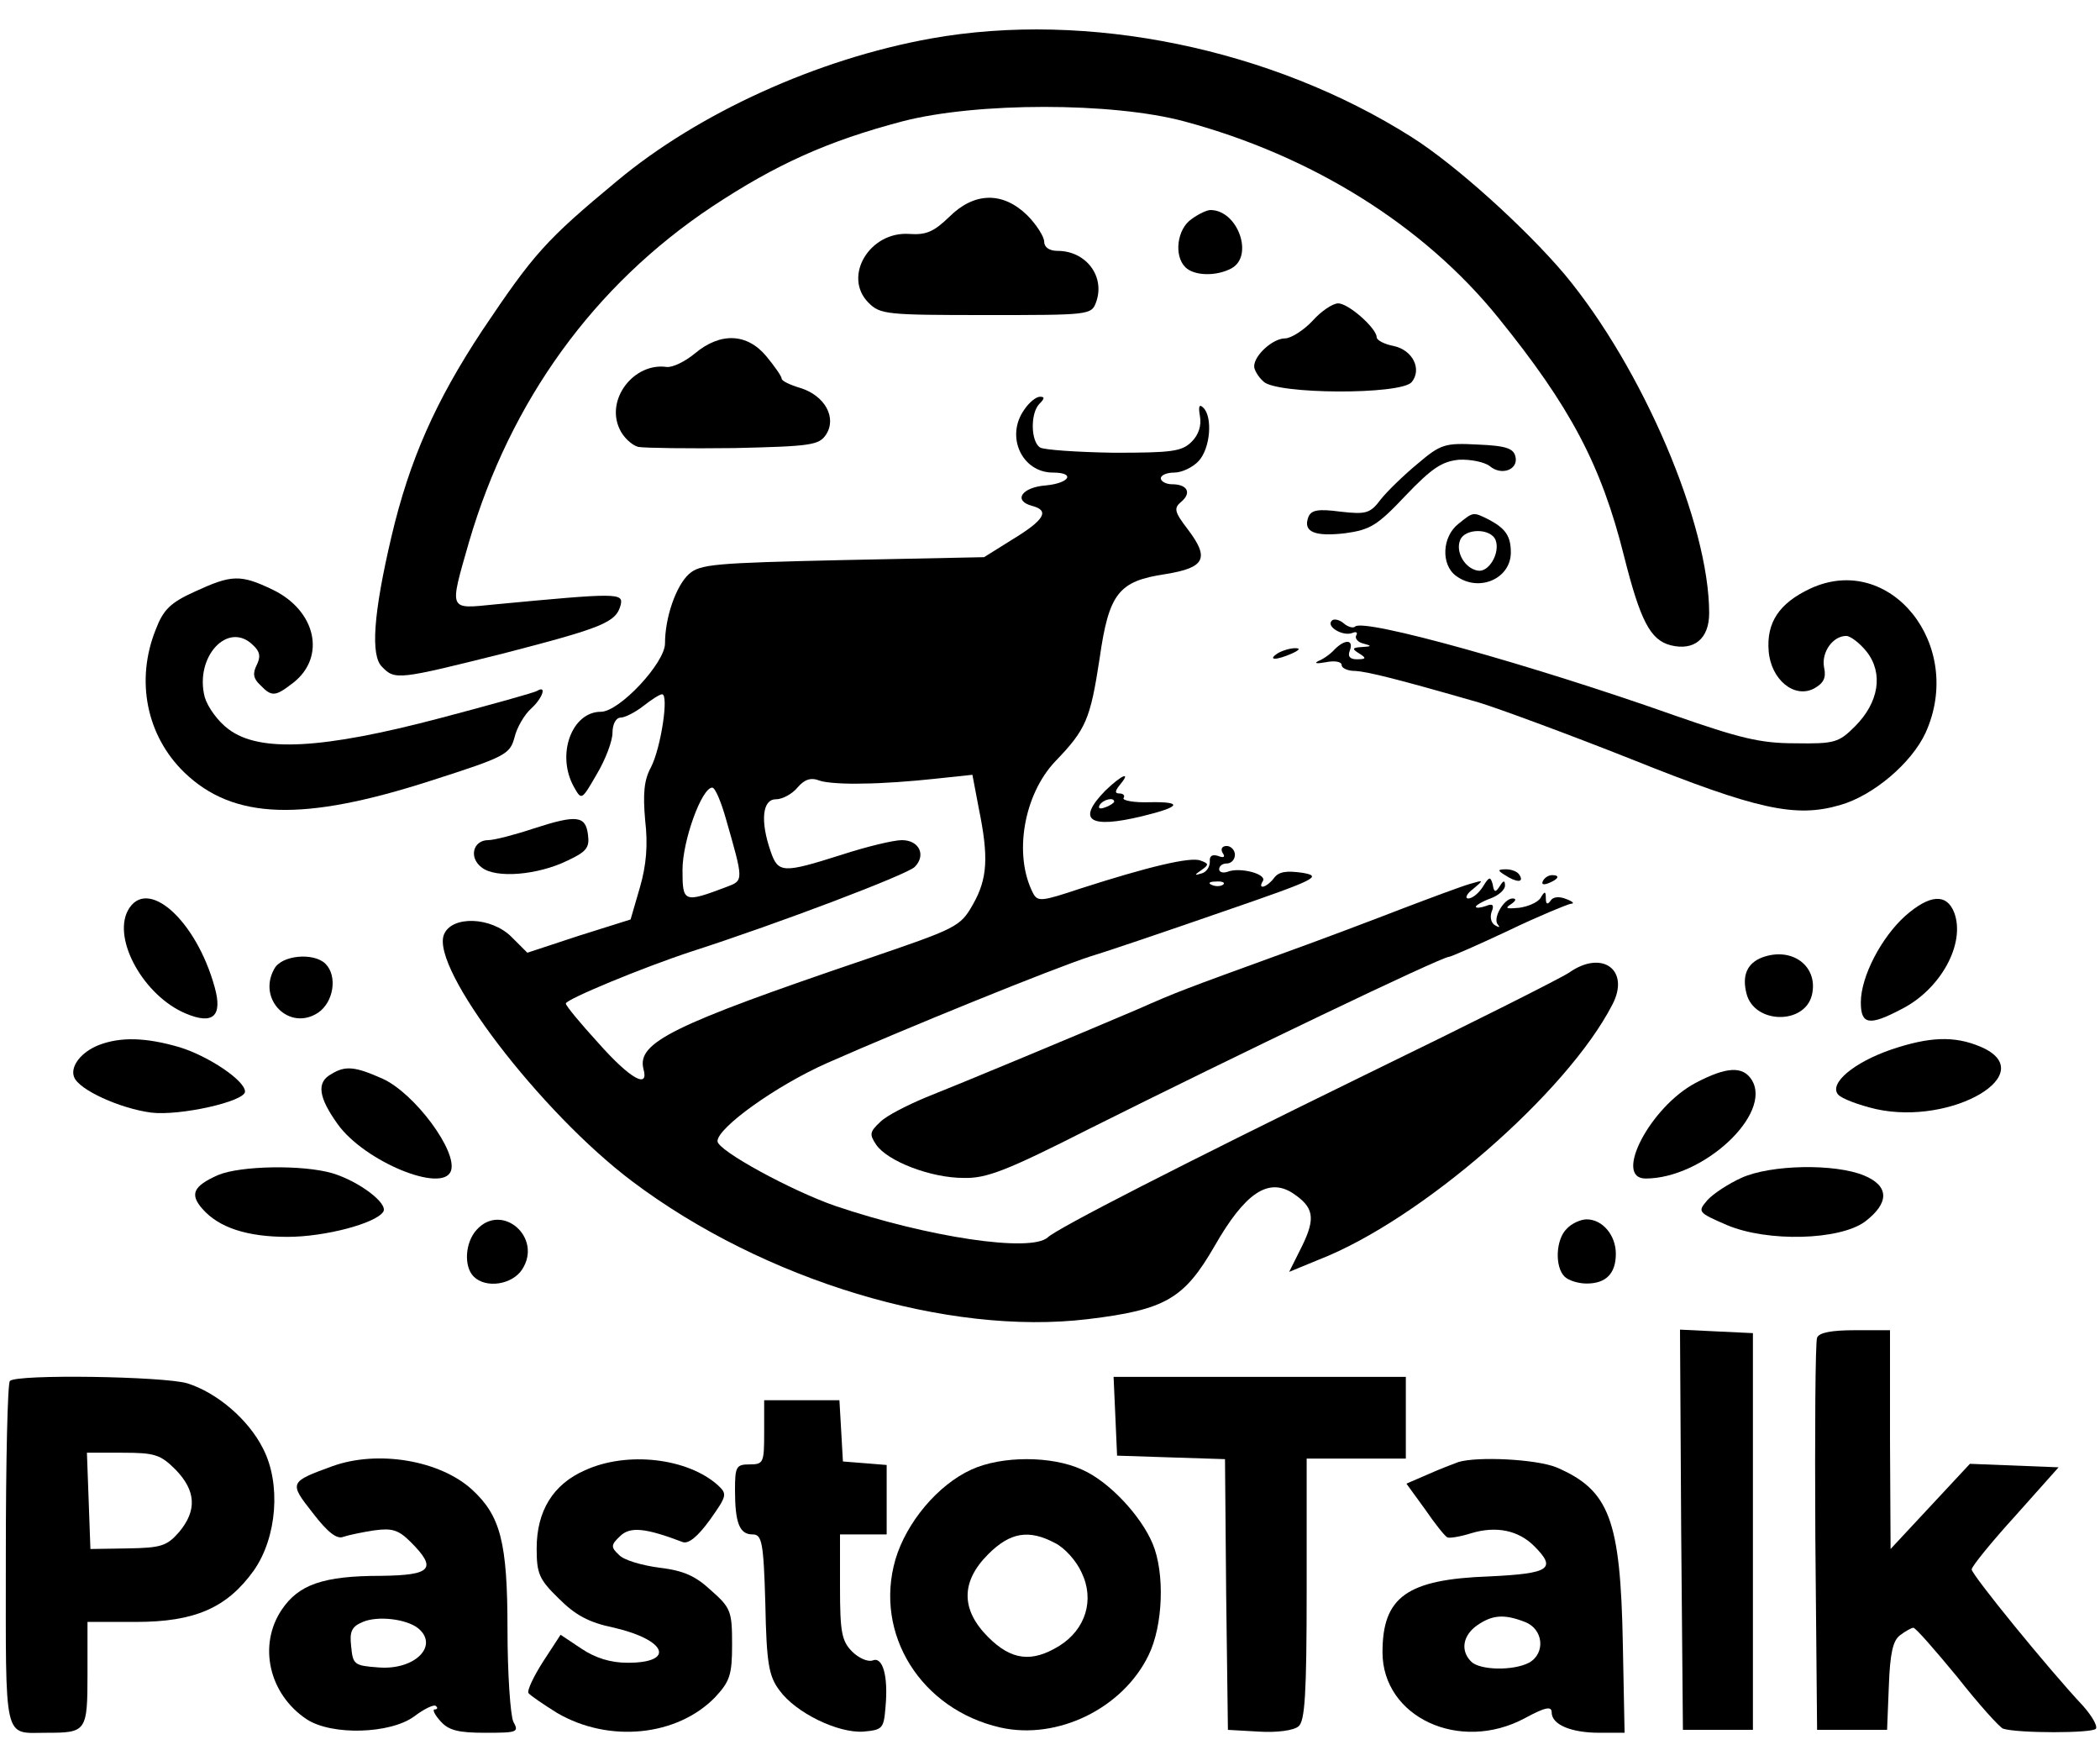 <?xml version="1.0" standalone="no"?>
<!DOCTYPE svg PUBLIC "-//W3C//DTD SVG 20010904//EN"
 "http://www.w3.org/TR/2001/REC-SVG-20010904/DTD/svg10.dtd">
<svg version="1.0" xmlns="http://www.w3.org/2000/svg"
 width="360pt" height="300pt" viewBox="0 0 360 300"
 preserveAspectRatio="xMidYMid meet">

<g transform="translate(0,300) scale(0.1,-0.1)"
fill="#000000" stroke="none">
<path d="M1596 2934 c-195 -35 -399 -128 -538 -244 -123 -102 -143 -125 -231
-256 -80 -121 -125 -222 -156 -354 -31 -132 -36 -204 -16 -223 22 -23 28 -22
208 23 170 44 193 53 201 83 5 21 -5 21 -216 1 -80 -8 -78 -12 -44 107 71 242
214 440 417 575 109 72 197 112 326 146 127 33 360 33 483 0 220 -59 411 -179
538 -336 124 -153 177 -253 216 -409 28 -111 45 -144 80 -153 40 -10 66 11 66
55 0 153 -114 420 -248 581 -67 79 -186 187 -262 235 -240 152 -556 217 -824
169z"/>
<path d="M1627 2628 c-26 -25 -39 -31 -68 -29 -68 5 -115 -73 -70 -118 20 -20
31 -21 201 -21 177 0 181 0 189 22 16 44 -17 88 -66 88 -14 0 -23 6 -23 16 0
8 -13 29 -29 45 -42 41 -91 40 -134 -3z"/>
<path d="M2042 2624 c-24 -17 -30 -62 -10 -82 15 -15 53 -16 79 -2 39 21 11
100 -36 100 -6 0 -21 -7 -33 -16z"/>
<path d="M2250 2450 c-15 -16 -37 -30 -47 -30 -21 0 -53 -29 -53 -48 0 -6 7
-18 16 -26 22 -22 235 -23 254 -1 18 22 2 55 -31 62 -16 3 -29 10 -29 15 0 15
-48 58 -66 58 -9 0 -29 -13 -44 -30z"/>
<path d="M1191 2394 c-17 -14 -38 -24 -48 -23 -56 8 -105 -55 -81 -106 6 -14
21 -28 32 -31 12 -2 86 -3 165 -2 131 3 145 5 157 23 19 29 -2 67 -44 80 -17
5 -32 12 -32 16 0 4 -12 21 -26 38 -33 40 -79 42 -123 5z"/>
<path d="M1756 2298 c-33 -46 -4 -108 49 -108 39 0 29 -18 -12 -22 -41 -3 -57
-26 -24 -35 31 -8 22 -24 -34 -58 l-48 -30 -243 -5 c-220 -5 -244 -7 -263 -24
-22 -20 -41 -74 -41 -119 0 -33 -78 -117 -110 -117 -50 0 -77 -74 -46 -129 13
-23 13 -23 39 22 15 25 27 57 27 71 0 15 6 26 14 26 7 0 25 9 39 20 14 11 28
20 32 20 12 0 -2 -92 -19 -125 -12 -22 -14 -45 -10 -91 5 -42 2 -77 -9 -115
l-16 -55 -89 -28 -88 -29 -27 27 c-35 35 -103 37 -116 4 -23 -58 166 -305 323
-423 226 -170 541 -265 781 -236 133 16 165 35 217 125 52 91 92 118 134 91
36 -24 40 -42 16 -91 l-22 -44 51 21 c175 68 426 287 503 437 31 59 -17 95
-74 55 -13 -9 -168 -87 -345 -173 -321 -157 -532 -265 -549 -281 -29 -26 -204
0 -364 54 -75 26 -202 95 -202 111 0 23 100 95 188 134 136 60 387 162 452
183 30 9 133 44 228 77 160 55 169 60 135 66 -28 4 -41 2 -49 -9 -12 -16 -29
-21 -19 -5 7 12 -39 24 -60 16 -8 -3 -15 -1 -15 4 0 6 6 10 13 10 8 0 14 7 14
15 0 8 -7 15 -14 15 -8 0 -11 -5 -7 -12 5 -7 2 -9 -8 -5 -10 3 -15 0 -14 -10
0 -9 -6 -18 -14 -20 -13 -4 -13 -3 0 6 13 9 12 11 -2 16 -17 7 -91 -11 -206
-48 -66 -22 -73 -23 -81 -8 -34 66 -16 169 38 226 53 55 60 72 76 176 16 113
33 133 113 145 68 11 76 27 38 77 -23 30 -24 36 -11 47 18 15 11 30 -16 30
-10 0 -19 5 -19 10 0 6 11 10 23 10 13 0 32 9 42 20 20 22 24 75 8 91 -7 7 -9
3 -6 -14 3 -16 -2 -32 -14 -44 -17 -17 -34 -19 -134 -19 -63 1 -120 5 -126 9
-16 10 -17 59 -1 75 9 9 9 12 1 12 -7 0 -19 -10 -27 -22z m-276 -641 c30 0 85
4 121 8 l66 7 11 -58 c17 -83 15 -120 -10 -164 -22 -39 -28 -41 -183 -94 -333
-113 -393 -143 -382 -188 10 -35 -22 -18 -77 44 -31 34 -56 64 -56 68 0 7 130
61 215 89 152 49 370 132 383 145 20 20 8 46 -22 46 -14 0 -60 -11 -103 -25
-101 -32 -109 -32 -122 6 -18 52 -14 89 9 89 11 0 28 9 37 20 12 14 23 18 38
12 11 -4 45 -6 75 -5z m-236 -59 c31 -108 31 -107 2 -118 -74 -28 -76 -27 -76
29 0 50 33 141 51 141 5 0 15 -24 23 -52z m853 -114 c-3 -3 -12 -4 -19 -1 -8
3 -5 6 6 6 11 1 17 -2 13 -5z"/>
<path d="M2430 2205 c-23 -19 -52 -47 -63 -61 -18 -24 -25 -26 -69 -21 -38 5
-50 3 -55 -9 -10 -26 11 -34 63 -28 43 6 55 13 104 65 45 47 62 58 91 61 20 1
44 -4 53 -11 20 -17 49 -6 44 16 -3 14 -15 19 -64 21 -57 3 -64 1 -104 -33z"/>
<path d="M2500 2102 c-28 -22 -30 -70 -4 -89 39 -29 94 -5 94 40 0 28 -9 41
-37 56 -28 14 -27 14 -53 -7z m64 -28 c8 -22 -12 -56 -31 -52 -22 4 -38 32
-30 52 8 21 53 21 61 0z"/>
<path d="M334 1986 c-42 -19 -54 -31 -67 -65 -35 -87 -16 -182 49 -245 84 -81
203 -85 423 -14 128 41 135 45 143 74 4 17 17 39 28 49 20 18 28 41 11 31 -4
-3 -80 -24 -167 -47 -201 -53 -309 -59 -362 -19 -18 13 -36 38 -41 55 -18 69
40 132 83 89 12 -11 13 -20 6 -34 -7 -14 -6 -23 6 -34 20 -21 26 -20 57 4 56
44 39 123 -35 159 -56 27 -71 26 -134 -3z"/>
<path d="M3103 1991 c-53 -25 -75 -58 -71 -107 4 -49 44 -82 78 -64 16 9 21
18 17 36 -5 26 15 54 38 54 7 0 23 -12 35 -27 29 -37 21 -87 -20 -128 -28 -28
-35 -30 -103 -29 -60 0 -95 9 -207 48 -243 86 -533 167 -547 152 -3 -3 -12 -1
-20 6 -7 6 -17 8 -20 4 -10 -10 19 -27 35 -21 7 3 10 1 7 -4 -3 -5 3 -12 12
-14 15 -4 15 -5 -2 -6 -17 -1 -18 -3 -5 -11 13 -8 12 -10 -4 -10 -12 0 -16 5
-12 15 7 19 -8 20 -26 2 -7 -8 -20 -17 -28 -20 -8 -4 -3 -5 13 -2 15 3 27 1
27 -5 0 -5 10 -10 23 -10 21 -1 73 -14 212 -54 33 -10 150 -53 261 -97 217
-87 282 -101 358 -79 57 16 123 72 147 124 68 150 -61 311 -198 247z"/>
<path d="M2190 1880 c-18 -12 -2 -12 25 0 13 6 15 9 5 9 -8 0 -22 -4 -30 -9z"/>
<path d="M1895 1645 c-50 -51 -28 -66 63 -44 66 16 71 25 13 24 -27 -1 -47 3
-45 7 3 4 0 8 -7 8 -8 0 -8 4 1 15 20 24 3 17 -25 -10z m15 -19 c0 -2 -7 -7
-16 -10 -8 -3 -12 -2 -9 4 6 10 25 14 25 6z"/>
<path d="M915 1580 c-33 -11 -68 -20 -78 -20 -26 0 -34 -30 -11 -47 24 -19 96
-13 147 12 32 15 38 22 35 44 -4 33 -19 35 -93 11z"/>
<path d="M2580 1500 c20 -13 33 -13 25 0 -3 6 -14 10 -23 10 -15 0 -15 -2 -2
-10z"/>
<path d="M2542 1480 c-7 -11 -18 -20 -25 -20 -6 0 -3 8 8 16 19 16 19 16 -5 9
-14 -4 -65 -23 -115 -42 -49 -19 -139 -53 -200 -75 -179 -65 -187 -68 -255
-98 -103 -44 -300 -126 -363 -151 -31 -13 -67 -31 -78 -42 -18 -17 -19 -21 -7
-39 19 -28 93 -57 150 -57 39 -1 73 12 215 84 252 126 604 295 617 295 3 0 49
20 102 45 52 25 101 45 107 46 7 0 3 4 -8 8 -12 5 -23 4 -27 -3 -5 -7 -8 -6
-8 4 0 13 -2 13 -9 1 -5 -8 -22 -15 -37 -17 -21 -2 -25 -1 -14 6 9 6 10 10 3
10 -15 0 -35 -35 -25 -45 4 -5 2 -5 -5 -1 -7 4 -9 14 -6 23 5 12 2 15 -10 10
-9 -3 -17 -4 -17 -1 0 2 11 9 25 14 14 5 25 15 25 22 0 10 -3 9 -9 -1 -7 -11
-10 -11 -12 3 -4 14 -6 14 -17 -4z"/>
<path d="M2645 1490 c-3 -6 1 -7 9 -4 18 7 21 14 7 14 -6 0 -13 -4 -16 -10z"/>
<path d="M219 1439 c-26 -50 28 -146 99 -176 47 -20 64 -5 50 45 -32 116 -117
191 -149 131z"/>
<path d="M3266 1430 c-41 -37 -76 -104 -76 -148 0 -38 14 -41 69 -12 68 34
111 113 91 166 -13 33 -42 31 -84 -6z"/>
<path d="M3021 1359 c-26 -10 -35 -31 -27 -62 13 -52 99 -54 112 -3 12 49 -33
84 -85 65z"/>
<path d="M470 1339 c-29 -52 26 -107 75 -75 27 18 34 63 13 84 -20 20 -76 15
-88 -9z"/>
<path d="M170 1209 c-31 -12 -50 -37 -43 -55 8 -22 79 -54 132 -61 49 -6 161
19 161 36 0 19 -63 61 -112 76 -58 17 -101 18 -138 4z"/>
<path d="M3242 1201 c-64 -22 -107 -58 -91 -77 6 -7 35 -18 65 -25 131 -29
285 62 179 107 -45 19 -88 17 -153 -5z"/>
<path d="M568 1159 c-26 -14 -22 -40 11 -86 46 -64 180 -119 194 -80 12 33
-62 133 -117 158 -47 21 -64 23 -88 8z"/>
<path d="M2907 1144 c-78 -41 -142 -164 -86 -164 99 0 218 111 182 169 -15 24
-43 23 -96 -5z"/>
<path d="M374 986 c-43 -19 -49 -33 -27 -58 28 -32 76 -48 146 -48 64 0 151
23 164 43 9 14 -41 52 -87 66 -51 15 -158 13 -196 -3z"/>
<path d="M2985 981 c-22 -10 -48 -27 -58 -38 -17 -20 -17 -21 34 -43 69 -29
192 -26 236 6 42 32 42 61 -1 79 -50 21 -161 19 -211 -4z"/>
<path d="M817 892 c-20 -22 -22 -63 -5 -80 21 -21 66 -14 83 12 36 55 -35 116
-78 68z"/>
<path d="M2686 894 c-19 -18 -21 -65 -4 -82 7 -7 24 -12 38 -12 33 0 50 17 50
51 0 32 -23 59 -50 59 -10 0 -26 -7 -34 -16z"/>
<path d="M2882 378 l3 -343 60 0 60 0 0 340 0 340 -63 3 -62 3 2 -343z"/>
<path d="M3115 707 c-3 -6 -4 -161 -3 -342 l3 -330 60 0 60 0 3 75 c2 56 7 78
19 87 9 7 20 13 23 13 4 0 37 -38 75 -84 37 -47 73 -87 79 -89 25 -8 154 -8
159 0 3 5 -7 22 -22 39 -60 64 -191 225 -191 234 0 5 34 47 75 92 l74 83 -76
3 -76 3 -68 -73 -68 -73 -1 188 0 187 -60 0 c-40 0 -62 -4 -65 -13z"/>
<path d="M17 633 c-4 -3 -7 -138 -7 -299 0 -325 -5 -304 70 -304 68 0 70 2 70
101 l0 89 83 0 c101 0 156 24 202 88 40 57 47 149 16 209 -25 50 -79 96 -130
112 -41 12 -293 16 -304 4z m284 -152 c35 -36 37 -70 6 -107 -21 -24 -31 -27
-88 -28 l-64 -1 -3 83 -3 82 61 0 c55 0 65 -3 91 -29z"/>
<path d="M1912 573 l3 -68 92 -3 93 -3 2 -232 3 -232 53 -3 c31 -2 60 2 68 9
11 9 14 54 14 235 l0 224 85 0 85 0 0 70 0 70 -250 0 -251 0 3 -67z"/>
<path d="M1310 545 c0 -52 -1 -55 -25 -55 -23 0 -25 -4 -25 -44 0 -57 8 -76
30 -76 16 0 19 -12 22 -119 2 -102 6 -124 24 -148 28 -39 101 -74 144 -71 33
3 35 5 38 42 5 54 -5 87 -22 80 -8 -3 -24 4 -35 15 -18 18 -21 33 -21 111 l0
90 40 0 40 0 0 59 0 60 -37 3 -38 3 -3 53 -3 52 -65 0 -64 0 0 -55z"/>
<path d="M570 487 c-74 -27 -75 -28 -34 -80 26 -34 42 -46 53 -41 9 3 33 8 53
11 30 4 41 1 62 -20 46 -46 36 -57 -51 -58 -99 0 -141 -15 -170 -58 -41 -61
-22 -145 43 -188 43 -28 143 -25 184 5 17 13 34 21 37 18 4 -3 3 -6 -2 -6 -4
0 0 -9 10 -20 14 -16 31 -20 77 -20 55 0 58 1 48 19 -5 11 -10 82 -10 158 0
150 -12 195 -61 240 -55 50 -161 68 -239 40z m147 -278 c36 -30 -6 -72 -68
-67 -42 3 -44 5 -47 36 -3 26 1 34 20 42 26 11 75 5 95 -11z"/>
<path d="M1003 480 c-55 -24 -83 -70 -83 -134 0 -43 4 -53 38 -86 28 -28 51
-41 95 -50 90 -21 105 -60 23 -60 -29 0 -55 8 -79 24 l-36 24 -30 -46 c-16
-25 -28 -50 -25 -54 3 -4 25 -19 49 -34 89 -52 206 -40 271 27 25 27 29 38 29
90 0 57 -2 63 -36 93 -27 25 -47 34 -89 39 -30 4 -61 13 -69 22 -14 13 -14 17
2 32 17 17 44 14 107 -10 10 -4 26 9 47 38 29 41 30 44 14 59 -52 47 -156 59
-228 26z"/>
<path d="M1665 481 c-57 -26 -111 -90 -130 -154 -37 -128 44 -257 180 -288 98
-22 210 33 254 124 25 51 28 141 7 191 -20 48 -75 107 -121 127 -52 24 -138
24 -190 0z m144 -126 c16 -8 36 -30 45 -50 23 -47 7 -98 -38 -126 -47 -29 -82
-25 -122 15 -47 47 -47 95 0 142 38 38 70 43 115 19z"/>
<path d="M2500 494 c-8 -3 -32 -12 -52 -21 l-37 -16 32 -44 c17 -25 34 -46 38
-48 3 -2 22 1 41 7 43 13 81 5 108 -22 39 -39 27 -47 -77 -52 -141 -5 -183
-35 -183 -130 0 -111 132 -173 244 -113 35 19 46 21 46 10 0 -21 33 -35 82
-35 l43 0 -3 152 c-4 214 -23 264 -114 303 -35 14 -135 19 -168 9z m114 -274
c32 -12 36 -54 7 -70 -27 -14 -84 -13 -99 2 -19 19 -14 45 10 62 26 18 46 20
82 6z"/>
</g>
</svg>

